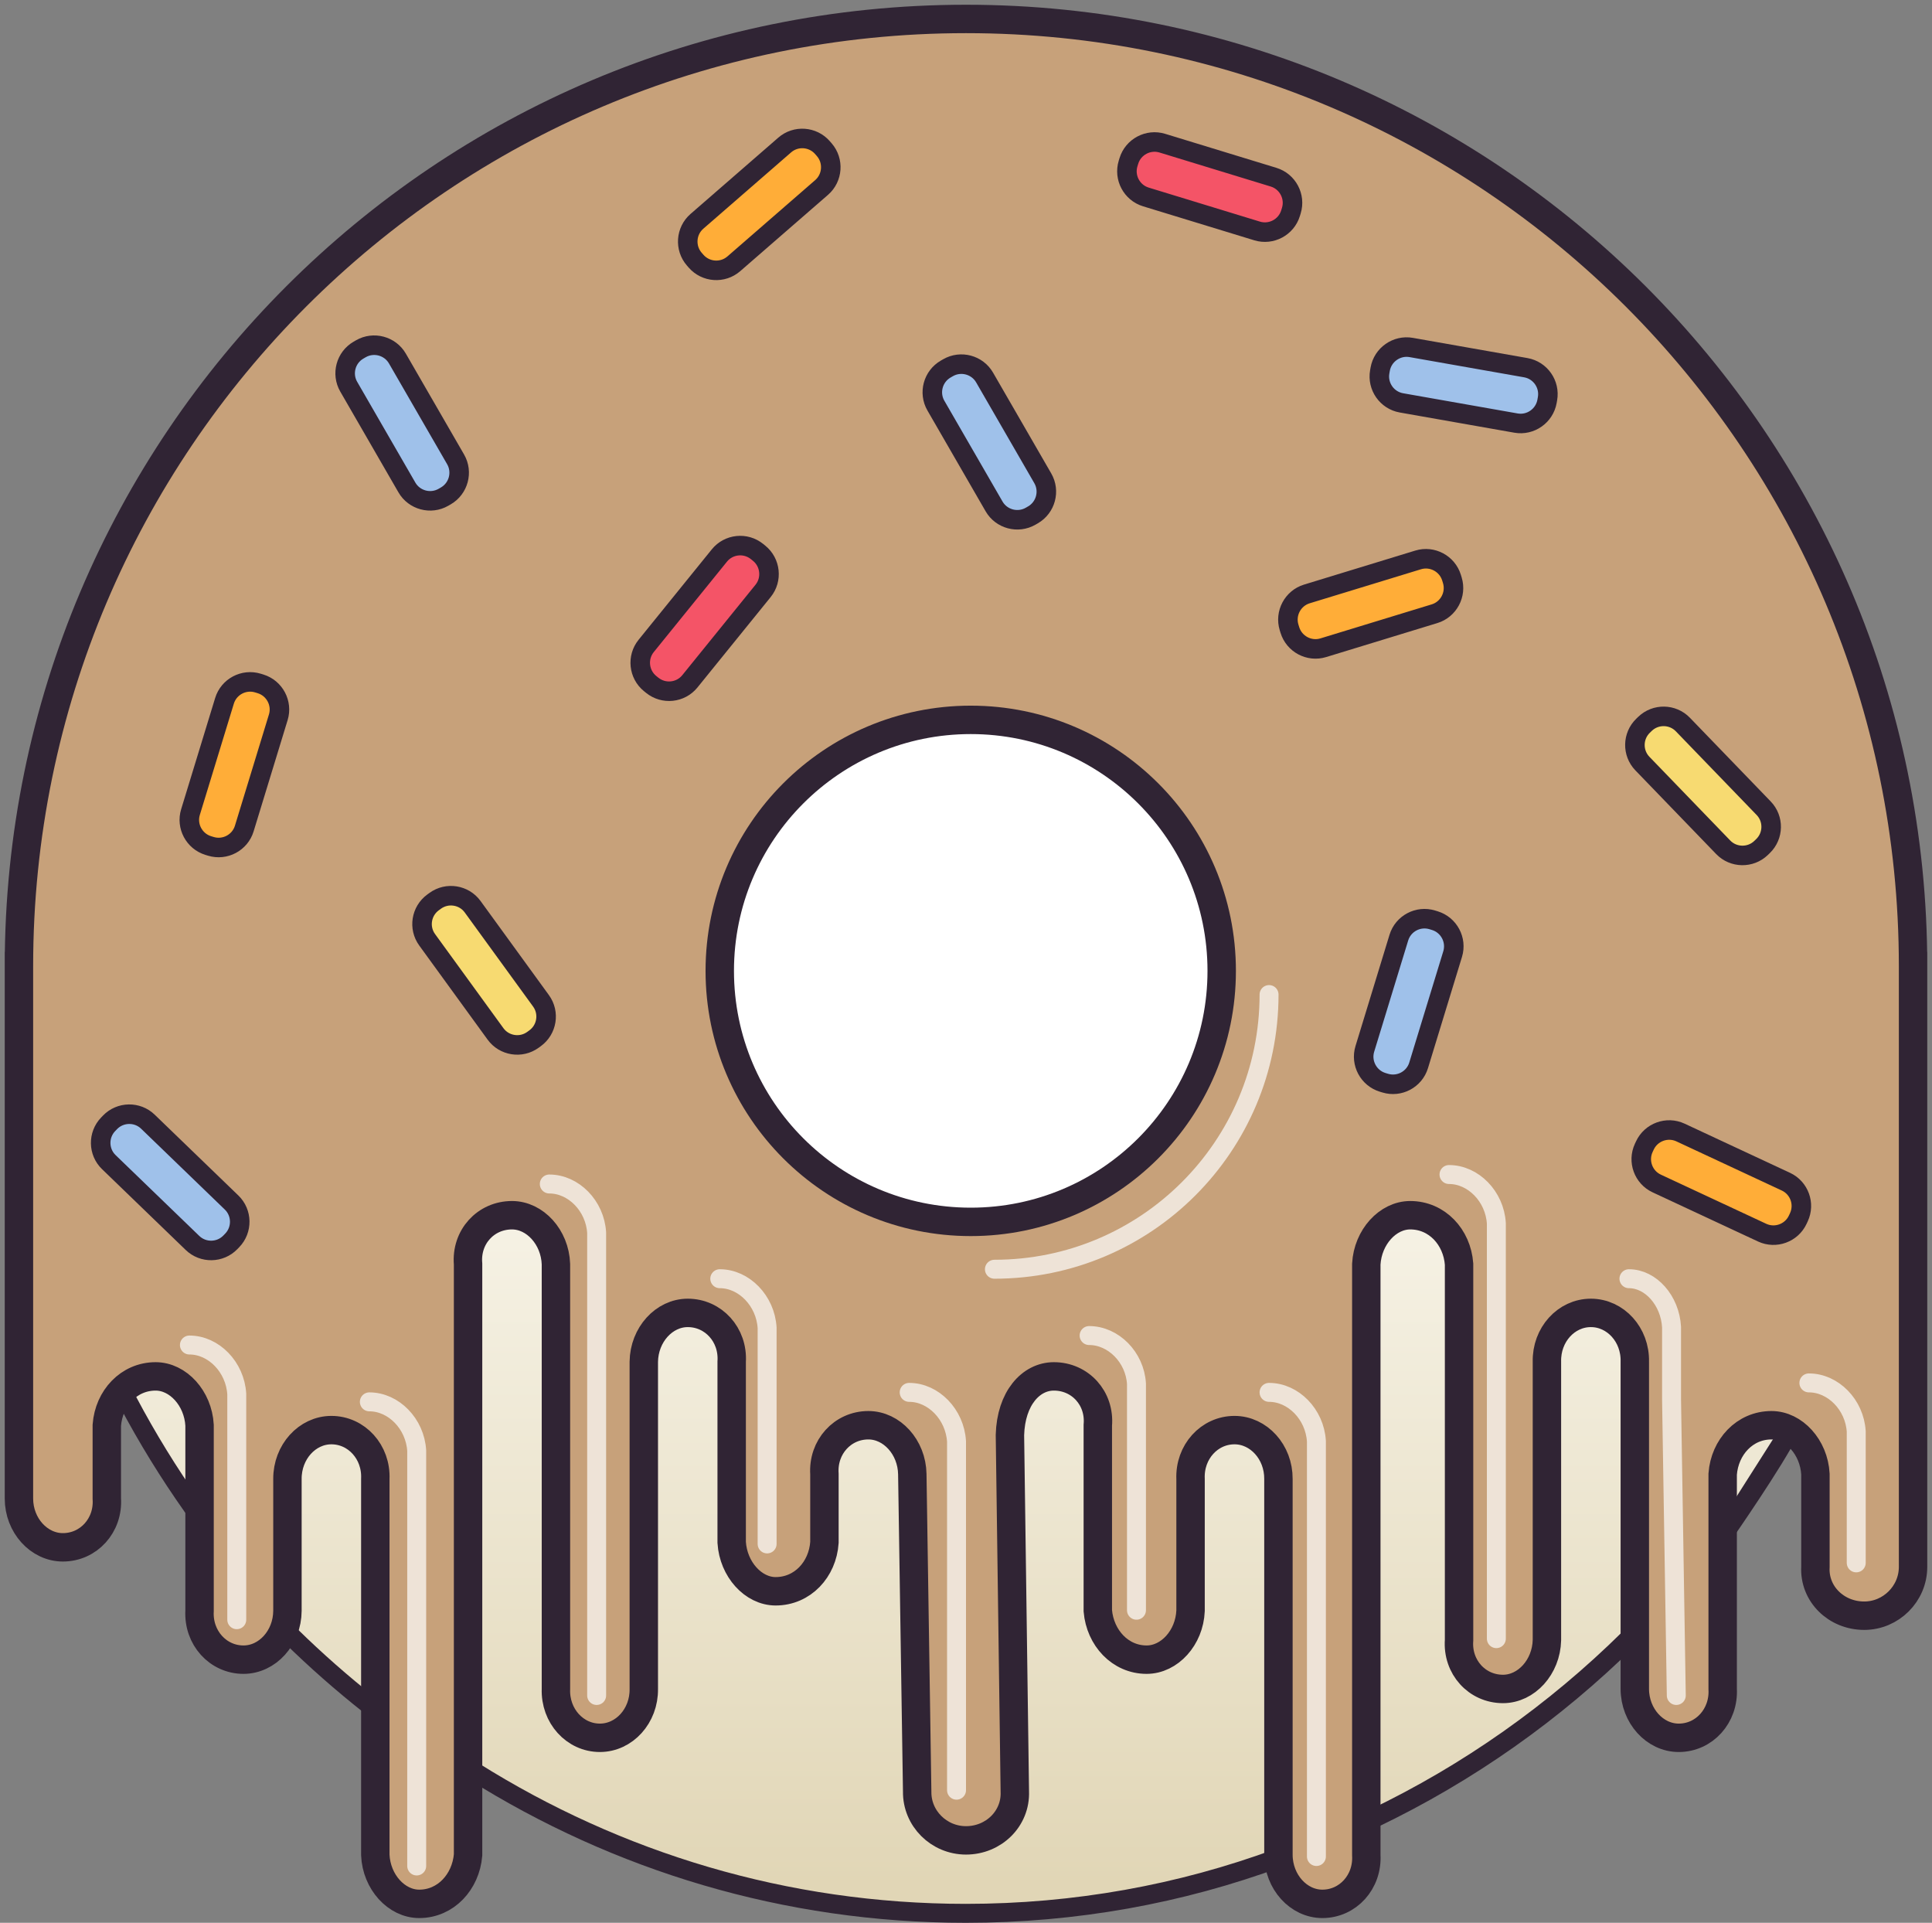 <svg id="donut" xmlns="http://www.w3.org/2000/svg" xmlns:xlink="http://www.w3.org/1999/xlink" width="204" height="203" viewBox="0 0 204 203">
      <rect x="0" y="0" width="204" height="203" fill="#808080" stroke="none"/>
      <defs>
        <linearGradient id="donut-a" x1="50%" x2="50%" y1="59.542%" y2="98.874%">
          <stop offset="0%" stop-color="#F8F5EA"></stop>
          <stop offset="100%" stop-color="#E1D6B6"></stop>
        </linearGradient>
        <path id="donut-icing" fill="#C7A17A" d="M200,100 C200,44.772 155.228,0 100,0 C44.772,0 0,44.772 0,100 M0,100 L0,156.203 C0,159.048 2.12,161.359 4.639,161.359 C7.351,161.359 9.47,159.053 9.278,156.203 L9.278,148.469 C9.493,145.619 11.602,143.312 14.433,143.312 C16.805,143.312 18.914,145.624 19.072,148.469 L19.072,156.203 L19.072,168.062 C18.914,170.908 21.023,173.219 23.711,173.219 C26.226,173.219 28.335,170.912 28.351,168.062 L28.351,161.359 L28.351,154.141 C28.335,151.291 30.443,148.984 32.99,148.984 C35.647,148.984 37.755,151.296 37.629,154.141 L37.629,193.844 C37.755,196.689 39.864,199 42.268,199 C45.068,199 47.176,196.693 47.423,193.844 L47.423,131.453 C47.176,128.603 49.284,126.297 52.062,126.297 C54.488,126.297 56.597,128.608 56.701,131.453 L56.701,176.312 C56.597,179.158 58.706,181.469 61.34,181.469 C63.909,181.469 66.017,179.162 65.979,176.312 L65.979,141.766 C66.017,138.916 68.126,136.609 70.619,136.609 C73.329,136.609 75.438,138.921 75.258,141.766 L75.258,160.844 C75.438,163.689 77.547,166 79.897,166 C82.75,166 84.859,163.693 85.052,160.844 L85.052,153.625 C84.859,150.775 86.967,148.469 89.691,148.469 C92.17,148.469 94.279,150.78 94.33,153.625 L94.845,187.141 C94.803,189.985 97.146,192.297 100,192.297 C102.928,192.297 105.27,189.99 105.155,187.141 L104.639,149.5 C104.747,145.619 106.855,143.312 109.278,143.312 C112.059,143.312 114.167,145.624 113.918,148.469 L113.918,168.062 C114.167,170.908 116.276,173.219 119.072,173.219 C121.48,173.219 123.588,170.912 123.711,168.062 L123.711,161.359 L123.711,154.141 C123.588,151.291 125.696,148.984 128.351,148.984 C130.9,148.984 133.009,151.296 132.99,154.141 L132.99,193.844 C133.009,196.689 135.118,199 137.629,199 C140.321,199 142.429,196.693 142.268,193.844 L142.268,138.672 L142.268,131.453 C142.429,128.603 144.538,126.297 146.907,126.297 C149.741,126.297 151.85,128.608 152.062,131.453 L152.062,139.188 L152.062,171.156 C151.85,174.001 153.959,176.312 156.701,176.312 C159.162,176.312 161.271,174.006 161.34,171.156 L161.34,144.859 L161.34,141.766 C161.271,138.916 163.379,136.609 165.979,136.609 C168.582,136.609 170.691,138.921 170.619,141.766 L170.619,144.859 L170.619,176.312 C170.629,179.157 172.738,181.469 175.258,181.469 C177.942,181.469 180.05,179.162 179.897,176.312 L179.897,153.625 C180.112,150.775 182.22,148.469 185.052,148.469 C187.424,148.469 189.533,150.78 189.691,153.625 L189.691,163.422 C189.533,166.267 191.876,168.578 194.845,168.578 C197.657,168.578 200,166.271 200,163.422 L200,100"></path>
      </defs>
      <g fill="none" fill-rule="evenodd" transform="translate(2 2)">
        <circle cx="100" cy="100" r="100" fill="url(#donut-a)"></circle>
        <path stroke="#302434" stroke-linecap="square" stroke-width="2" d="M180,160 C180.163,159.782 185.315,152.364 187,149 L180,160 Z M48,185 C63.156,194.519 80.939,200 99.975,200 C111.534,200 122.653,197.969 133,194.152"></path>
        <mask id="donut-c" fill="#fff">
          <use xlink:href="#donut-icing"></use>
        </mask>
        <use fill="#C7A17A" xlink:href="#donut-icing"></use>
        <path d="M200,100 C200,44.772 155.228,0 100,0 C44.772,0 0,44.772 0,100 M0,100 L0,156.203 C0,159.048 2.12,161.359 4.639,161.359 C7.351,161.359 9.47,159.053 9.278,156.203 L9.278,148.469 C9.493,145.619 11.602,143.312 14.433,143.312 C16.805,143.312 18.914,145.624 19.072,148.469 L19.072,156.203 L19.072,168.062 C18.914,170.908 21.023,173.219 23.711,173.219 C26.226,173.219 28.335,170.912 28.351,168.062 L28.351,161.359 L28.351,154.141 C28.335,151.291 30.443,148.984 32.99,148.984 C35.647,148.984 37.755,151.296 37.629,154.141 L37.629,193.844 C37.755,196.689 39.864,199 42.268,199 C45.068,199 47.176,196.693 47.423,193.844 L47.423,131.453 C47.176,128.603 49.284,126.297 52.062,126.297 C54.488,126.297 56.597,128.608 56.701,131.453 L56.701,176.312 C56.597,179.158 58.706,181.469 61.34,181.469 C63.909,181.469 66.017,179.162 65.979,176.312 L65.979,141.766 C66.017,138.916 68.126,136.609 70.619,136.609 C73.329,136.609 75.438,138.921 75.258,141.766 L75.258,160.844 C75.438,163.689 77.547,166 79.897,166 C82.75,166 84.859,163.693 85.052,160.844 L85.052,153.625 C84.859,150.775 86.967,148.469 89.691,148.469 C92.17,148.469 94.279,150.78 94.33,153.625 L94.845,187.141 C94.803,189.985 97.146,192.297 100,192.297 C102.928,192.297 105.27,189.99 105.155,187.141 L104.639,149.5 C104.747,145.619 106.855,143.312 109.278,143.312 C112.059,143.312 114.167,145.624 113.918,148.469 L113.918,168.062 C114.167,170.908 116.276,173.219 119.072,173.219 C121.48,173.219 123.588,170.912 123.711,168.062 L123.711,161.359 L123.711,154.141 C123.588,151.291 125.696,148.984 128.351,148.984 C130.9,148.984 133.009,151.296 132.99,154.141 L132.99,193.844 C133.009,196.689 135.118,199 137.629,199 C140.321,199 142.429,196.693 142.268,193.844 L142.268,138.672 L142.268,131.453 C142.429,128.603 144.538,126.297 146.907,126.297 C149.741,126.297 151.85,128.608 152.062,131.453 L152.062,139.188 L152.062,171.156 C151.85,174.001 153.959,176.312 156.701,176.312 C159.162,176.312 161.271,174.006 161.34,171.156 L161.34,144.859 L161.34,141.766 C161.271,138.916 163.379,136.609 165.979,136.609 C168.582,136.609 170.691,138.921 170.619,141.766 L170.619,144.859 L170.619,176.312 C170.629,179.157 172.738,181.469 175.258,181.469 C177.942,181.469 180.05,179.162 179.897,176.312 L179.897,153.625 C180.112,150.775 182.22,148.469 185.052,148.469 C187.424,148.469 189.533,150.78 189.691,153.625 L189.691,163.422 C189.533,166.267 191.876,168.578 194.845,168.578 C197.657,168.578 200,166.271 200,163.422 L200,100" mask="url(#donut-c)"></path>
        <path stroke="#302434" stroke-linecap="square" stroke-width="3" d="M200 100C200 44.772 155.228 0 100 0 44.772 0 0 44.772 0 100M0 100L0 156.203C0 159.048 2.12 161.359 4.639 161.359 7.351 161.359 9.47 159.053 9.278 156.203L9.278 148.469C9.493 145.619 11.602 143.312 14.433 143.312 16.805 143.312 18.914 145.624 19.072 148.469L19.072 156.203 19.072 168.062C18.914 170.908 21.023 173.219 23.711 173.219 26.226 173.219 28.335 170.912 28.351 168.062L28.351 161.359 28.351 154.141C28.335 151.291 30.443 148.984 32.99 148.984 35.647 148.984 37.755 151.296 37.629 154.141L37.629 193.844C37.755 196.689 39.864 199 42.268 199 45.068 199 47.176 196.693 47.423 193.844L47.423 131.453C47.176 128.603 49.284 126.297 52.062 126.297 54.488 126.297 56.597 128.608 56.701 131.453L56.701 176.312C56.597 179.158 58.706 181.469 61.34 181.469 63.909 181.469 66.017 179.162 65.979 176.312L65.979 141.766C66.017 138.916 68.126 136.609 70.619 136.609 73.329 136.609 75.438 138.921 75.258 141.766L75.258 160.844C75.438 163.689 77.547 166 79.897 166 82.75 166 84.859 163.693 85.052 160.844L85.052 153.625C84.859 150.775 86.967 148.469 89.691 148.469 92.17 148.469 94.279 150.78 94.33 153.625L94.845 187.141C94.803 189.985 97.146 192.297 100 192.297 102.928 192.297 105.27 189.99 105.155 187.141L104.639 149.5C104.747 145.619 106.855 143.312 109.278 143.312 112.059 143.312 114.167 145.624 113.918 148.469L113.918 168.062C114.167 170.908 116.276 173.219 119.072 173.219 121.48 173.219 123.588 170.912 123.711 168.062L123.711 161.359 123.711 154.141C123.588 151.291 125.696 148.984 128.351 148.984 130.9 148.984 133.009 151.296 132.99 154.141L132.99 193.844C133.009 196.689 135.118 199 137.629 199 140.321 199 142.429 196.693 142.268 193.844L142.268 138.672 142.268 131.453C142.429 128.603 144.538 126.297 146.907 126.297 149.741 126.297 151.85 128.608 152.062 131.453L152.062 139.188 152.062 171.156C151.85 174.001 153.959 176.312 156.701 176.312 159.162 176.312 161.271 174.006 161.34 171.156L161.34 144.859 161.34 141.766C161.271 138.916 163.379 136.609 165.979 136.609 168.582 136.609 170.691 138.921 170.619 141.766L170.619 144.859 170.619 176.312C170.629 179.157 172.738 181.469 175.258 181.469 177.942 181.469 180.05 179.162 179.897 176.312L179.897 153.625C180.112 150.775 182.22 148.469 185.052 148.469 187.424 148.469 189.533 150.78 189.691 153.625L189.691 163.422C189.533 166.267 191.876 168.578 194.845 168.578 197.657 168.578 200 166.271 200 163.422L200 100"></path>
        <circle cx="100.5" cy="100.5" r="26.5" fill="#FFF" stroke="#302434" stroke-linecap="square" stroke-width="3"></circle>
        <path stroke="#FFF" stroke-linecap="round" stroke-width="2" d="M103,132 L103,132 C119.016,132 132,119.016 132,103" opacity=".7"></path>
        <path fill="#F7DA71" stroke="#302434" stroke-width="2.062" d="M168.855,80.831 L168.855,81.113 C168.855,82.67 170.123,83.941 171.68,83.941 L183.968,83.941 C185.52,83.941 186.793,82.67 186.793,81.113 L186.793,80.831 C186.793,79.274 185.525,78.003 183.968,78.003 L171.68,78.003 C170.128,78.003 168.855,79.274 168.855,80.831 Z" transform="rotate(-134 177.824 80.972)"></path>
        <path fill="#FFAD38" stroke="#302434" stroke-width="2.062" d="M170.784,122.711 L170.784,122.992 C170.784,124.549 172.053,125.82 173.61,125.82 L185.897,125.82 C187.449,125.82 188.723,124.549 188.723,122.992 L188.723,122.711 C188.723,121.153 187.454,119.882 185.897,119.882 L173.61,119.882 C172.058,119.882 170.784,121.154 170.784,122.711 Z" transform="rotate(25 179.754 122.851)"></path>
        <path fill="#9FC1EA" stroke="#302434" stroke-width="2.062" d="M137.78,103.592 L137.78,103.873 C137.78,105.431 139.048,106.702 140.605,106.702 L152.893,106.702 C154.445,106.702 155.718,105.43 155.718,103.873 L155.718,103.592 C155.718,102.035 154.45,100.763 152.893,100.763 L140.605,100.763 C139.053,100.763 137.78,102.035 137.78,103.592 Z" transform="rotate(-73 146.749 103.733)"></path>
        <path fill="#FFAD38" stroke="#302434" stroke-width="2.062" d="M69.202,19.439 L69.202,19.72 C69.202,21.277 70.47,22.549 72.028,22.549 L84.315,22.549 C85.867,22.549 87.14,21.277 87.14,19.72 L87.14,19.439 C87.14,17.881 85.872,16.61 84.315,16.61 L72.028,16.61 C70.476,16.61 69.202,17.882 69.202,19.439 Z" transform="rotate(-41 78.171 19.58)"></path>
        <path fill="#F45467" stroke="#302434" stroke-width="2.062" d="M63.433,63.148 L63.433,63.429 C63.433,64.987 64.701,66.258 66.258,66.258 L78.546,66.258 C80.098,66.258 81.371,64.986 81.371,63.429 L81.371,63.148 C81.371,61.591 80.103,60.32 78.546,60.32 L66.258,60.32 C64.706,60.32 63.433,61.591 63.433,63.148 Z" transform="rotate(-51 72.402 63.289)"></path>
        <path fill="#9FC1EA" stroke="#302434" stroke-width="2.062" d="M93.495,44.52 L93.495,44.801 C93.495,46.358 94.763,47.629 96.32,47.629 L108.608,47.629 C110.16,47.629 111.433,46.358 111.433,44.801 L111.433,44.52 C111.433,42.962 110.165,41.691 108.608,41.691 L96.32,41.691 C94.768,41.691 93.495,42.963 93.495,44.52 Z" transform="rotate(-120 102.464 44.66)"></path>
        <path fill="#F45467" stroke="#302434" stroke-width="2.062" d="M116.763,17.608 L116.763,17.89 C116.763,19.447 118.032,20.718 119.589,20.718 L131.876,20.718 C133.428,20.718 134.702,19.447 134.702,17.89 L134.702,17.608 C134.702,16.051 133.433,14.78 131.876,14.78 L119.589,14.78 C118.037,14.78 116.763,16.051 116.763,17.608 Z" transform="rotate(-163 125.733 17.749)"></path>
        <path fill="#9FC1EA" stroke="#302434" stroke-width="2.062" d="M31.495,42.52 L31.495,42.801 C31.495,44.358 32.763,45.629 34.32,45.629 L46.608,45.629 C48.16,45.629 49.433,44.358 49.433,42.801 L49.433,42.52 C49.433,40.962 48.165,39.691 46.608,39.691 L34.32,39.691 C32.768,39.691 31.495,40.963 31.495,42.52 Z" transform="rotate(-120 40.464 42.66)"></path>
        <path fill="#9FC1EA" stroke="#302434" stroke-width="2.062" d="M7.003,122.683 L7.003,122.965 C7.003,124.522 8.271,125.793 9.828,125.793 L22.116,125.793 C23.668,125.793 24.941,124.522 24.941,122.965 L24.941,122.683 C24.941,121.126 23.673,119.855 22.116,119.855 L9.828,119.855 C8.276,119.855 7.003,121.126 7.003,122.683 Z" transform="rotate(44 15.972 122.824)"></path>
        <path fill="#9FC1EA" stroke="#302434" stroke-width="2.062" d="M143.574,38.535 L143.574,38.816 C143.574,40.374 144.842,41.645 146.399,41.645 L158.686,41.645 C160.238,41.645 161.512,40.373 161.512,38.816 L161.512,38.535 C161.512,36.978 160.244,35.707 158.686,35.707 L146.399,35.707 C144.847,35.707 143.574,36.978 143.574,38.535 Z" transform="rotate(10 152.543 38.676)"></path>
        <path fill="#FFAD38" stroke="#302434" stroke-width="2.062" d="M13.78,78.592 L13.78,78.873 C13.78,80.431 15.048,81.702 16.605,81.702 L28.893,81.702 C30.445,81.702 31.718,80.43 31.718,78.873 L31.718,78.592 C31.718,77.035 30.45,75.763 28.893,75.763 L16.605,75.763 C15.053,75.763 13.78,77.035 13.78,78.592 Z" transform="rotate(-73 22.749 78.733)"></path>
        <path fill="#FFAD38" stroke="#302434" stroke-width="2.062" d="M133.763,61.608 L133.763,61.89 C133.763,63.447 135.032,64.718 136.589,64.718 L148.876,64.718 C150.428,64.718 151.702,63.447 151.702,61.89 L151.702,61.608 C151.702,60.051 150.433,58.78 148.876,58.78 L136.589,58.78 C135.037,58.78 133.763,60.051 133.763,61.608 Z" transform="rotate(-17 142.733 61.749)"></path>
        <path fill="#F7DA71" stroke="#302434" stroke-width="2.062" d="M40.145,100.301 L40.145,100.582 C40.145,102.139 41.413,103.41 42.97,103.41 L55.258,103.41 C56.81,103.41 58.083,102.139 58.083,100.582 L58.083,100.301 C58.083,98.743 56.815,97.472 55.258,97.472 L42.97,97.472 C41.418,97.472 40.145,98.744 40.145,100.301 Z" transform="rotate(54 49.114 100.441)"></path>
        <path stroke="#302434" stroke-linecap="square" stroke-width="2" d="M143 190C153.044 185.195 162.158 178.747 170 171M28.721 170.714C31.344 173.285 34.108 175.717 37 178M11.522 145.997C13.55 149.824 15.817 153.506 18.302 157.024"></path>
        <path stroke="#FFF" stroke-linecap="round" stroke-linejoin="round" stroke-width="2" d="M18 140C20.557 140 22.83 142.321 23 145.179L23 152.946 23 169M37 146C39.557 146 41.83 148.312 42 151.158L42 158.895 42 195M56 123C58.557 123 60.83 125.305 61 128.143L61 135.857 61 177M151 122C153.557 122 155.83 124.312 156 127.158L156 134.895 156 171M74 133C76.557 133 78.83 135.324 79 138.185L79 145.963 79 161M94 145C96.557 145 98.83 147.324 99 150.185L99 157.963 99 187M113 139C115.557 139 117.83 141.281 118 144.088L118 151.719 118 168M132 145C134.557 145 136.83 147.312 137 150.158L137 157.895 137 194M170 133C172.301 133 174.347 135.293 174.5 138.116L174.5 145.791 175 177M189 144C191.557 144 193.83 146.302 194 149.135L194 156.838 194 163" opacity=".7"></path>
      </g>
    </svg>
